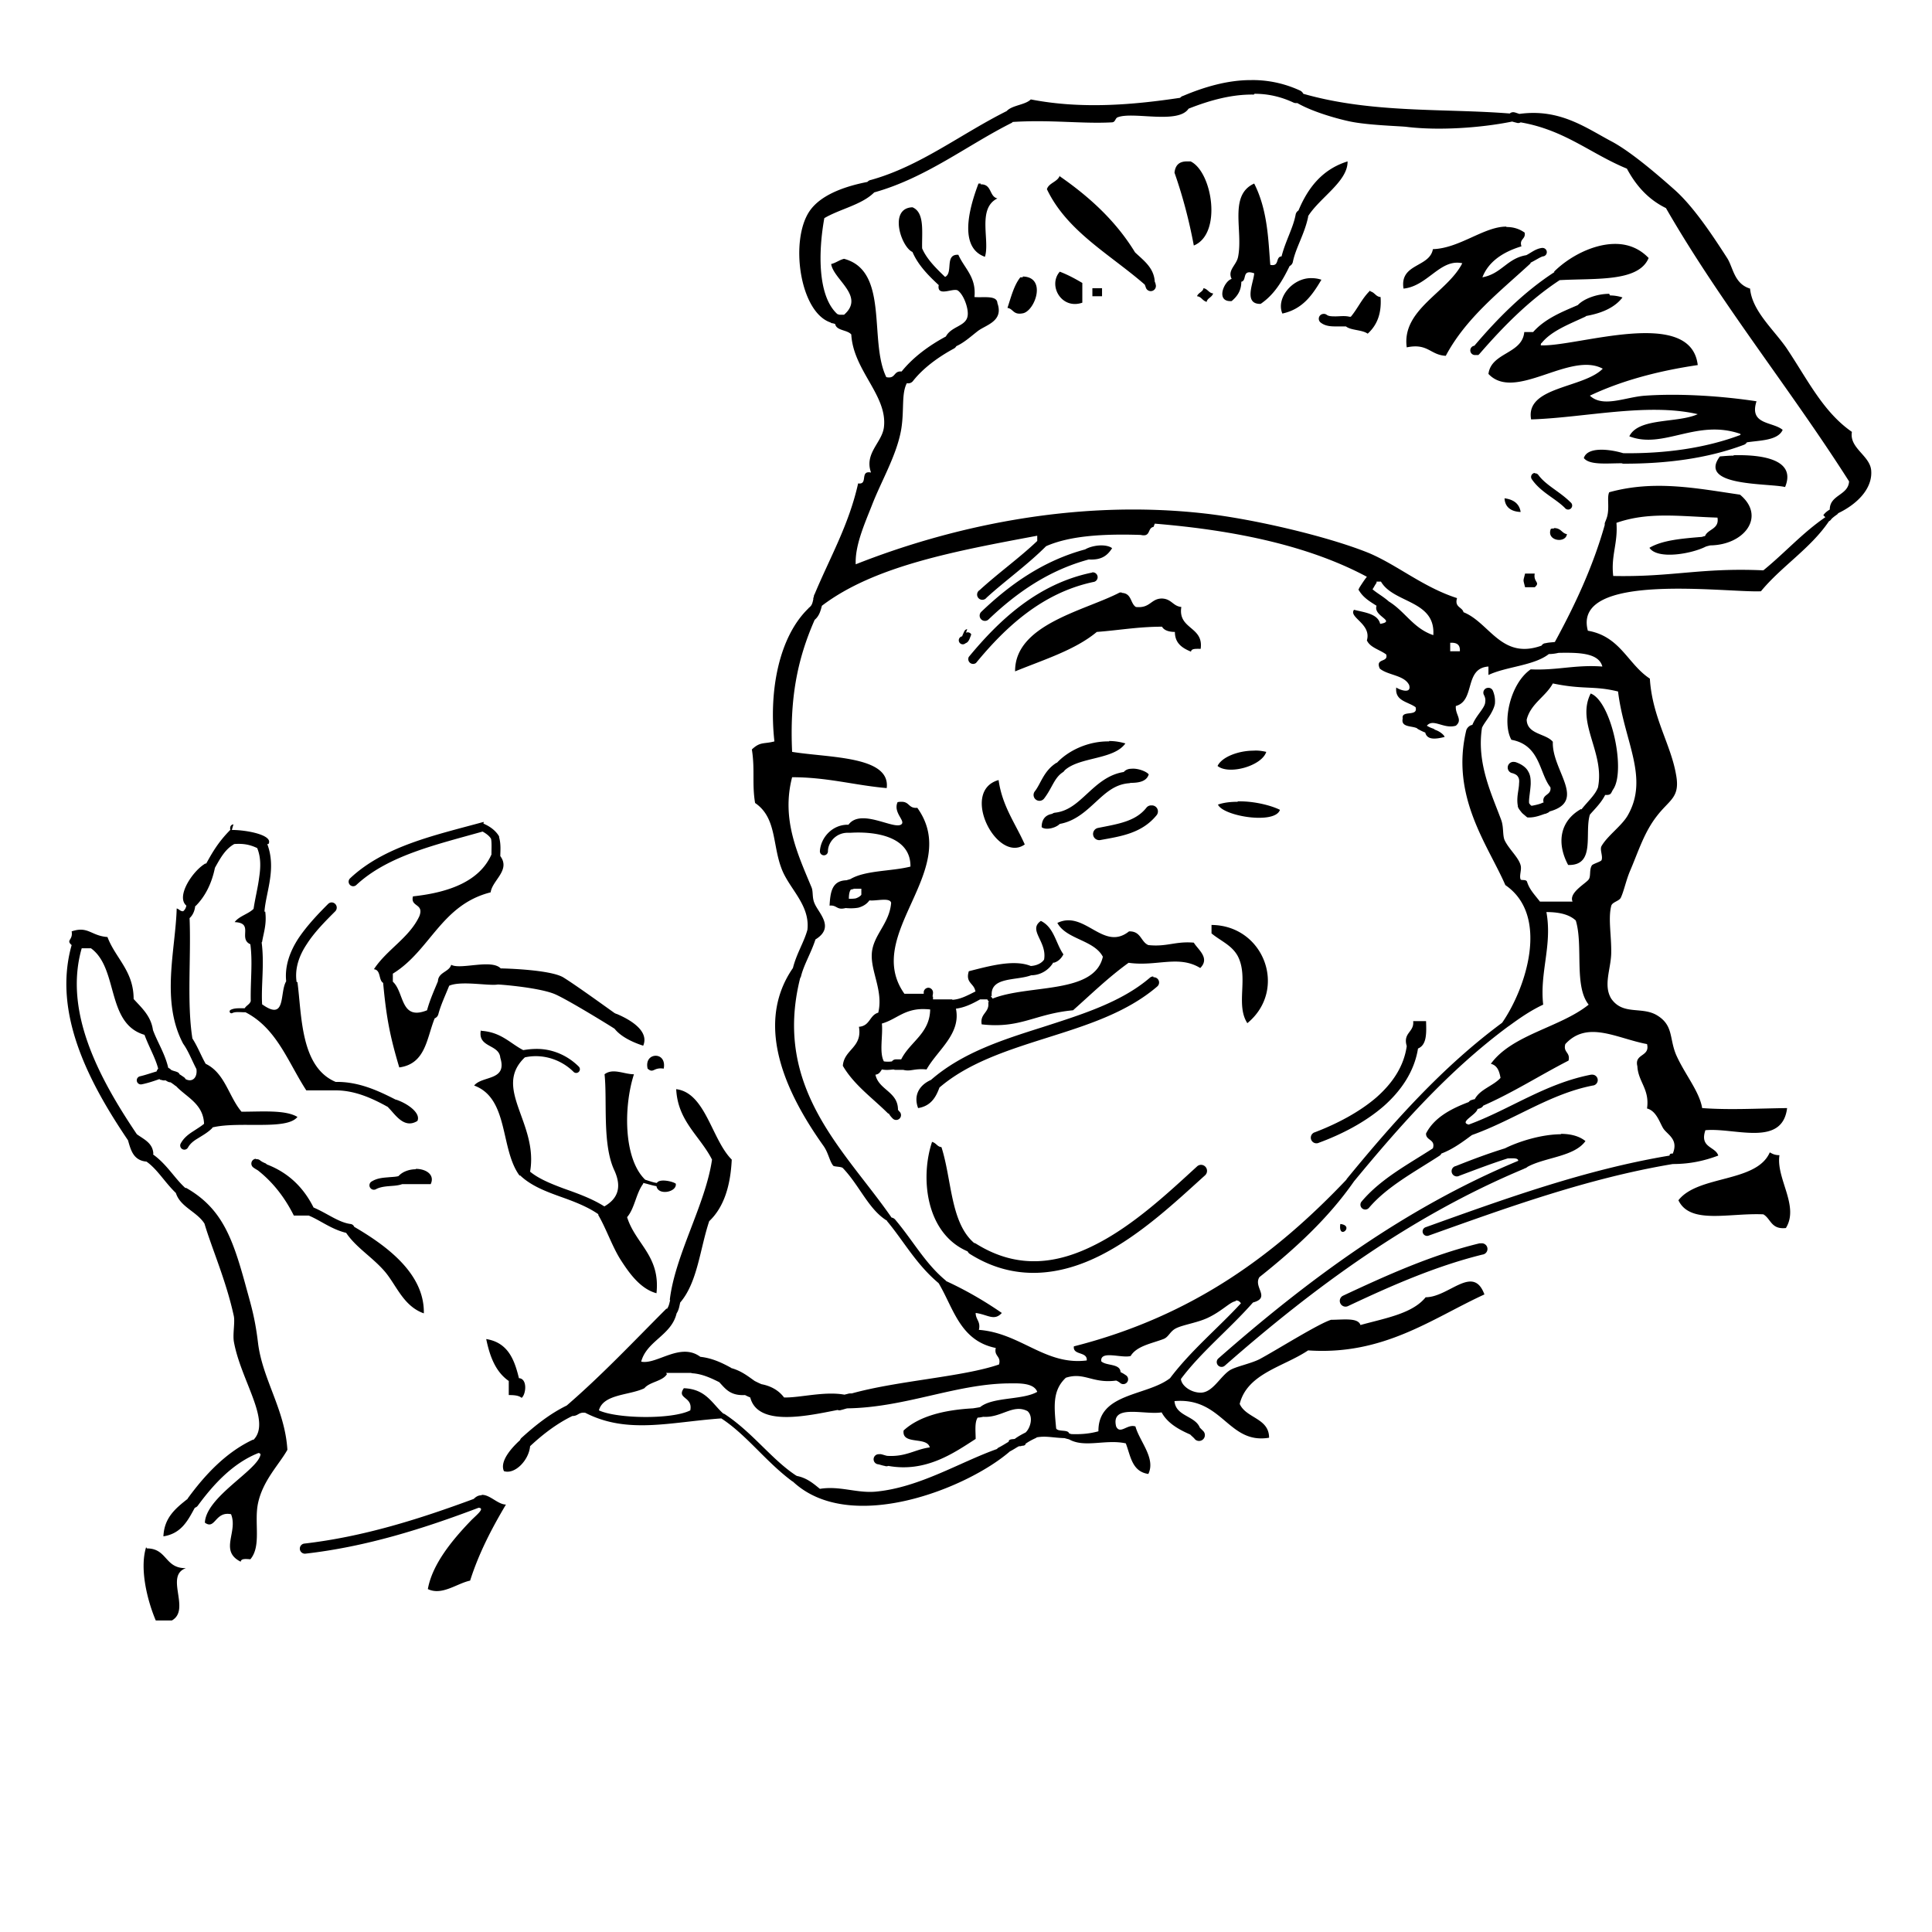 <?xml version="1.0" encoding="UTF-8" standalone="no"?>
<!-- Created with Inkscape (http://www.inkscape.org/) -->
<svg xmlns:dc="http://purl.org/dc/elements/1.1/" xmlns:cc="http://creativecommons.org/ns#" xmlns:rdf="http://www.w3.org/1999/02/22-rdf-syntax-ns#" xmlns:svg="http://www.w3.org/2000/svg" xmlns="http://www.w3.org/2000/svg" version="1.1" width="100%" height="100%" viewBox="0 0 48 48" id="svg2">
<defs id="defs212" />
<path d="m 31.07,1.99 c -0.57,0.00 -1.15,0.17 -1.67,0.39 a 0.16,0.16 0 0 0 -0.08,0.05 c -1.13,0.17 -2.43,0.29 -3.71,0.04 -0.14,0.14 -0.46,0.14 -0.60,0.29 -1.14,0.57 -2.15,1.37 -3.37,1.71 a 0.15,0.15 0 0 0 -0.09,0.05 c -0.51,0.10 -1.15,0.30 -1.44,0.73 -0.49,0.73 -0.24,2.50 0.52,2.76 a 0.12,0.12 0 0 0 0.04,0.02 c 0.02,0.00 0.05,0.01 0.08,0.02 0.03,0.17 0.30,0.14 0.40,0.26 0.05,0.90 0.91,1.52 0.81,2.31 -0.05,0.38 -0.49,0.64 -0.32,1.12 -0.29,-0.06 -0.06,0.31 -0.32,0.27 -0.23,1.03 -0.70,1.84 -1.08,2.75 a 0.12,0.12 0 0 0 -0.02,0.05 c -0.00,0.00 -0.00,0.00 -0.00,0.01 -0.00,0.01 -0.01,0.03 -0.02,0.05 l 0.01,-0.00 c -0.02,0.09 -0.03,0.16 -0.09,0.21 -0.00,0.00 -0.00,0.00 -0.00,0.00 -0.00,0.00 -0.00,0.00 -0.01,0.01 a 0.12,0.12 0 0 0 -0.03,0.03 c -0.73,0.71 -0.98,2.05 -0.84,3.30 -0.26,0.07 -0.35,0.00 -0.56,0.20 0.08,0.50 -0.00,0.85 0.08,1.33 0.53,0.36 0.43,1.02 0.65,1.61 0.18,0.51 0.72,0.91 0.65,1.54 -0.08,0.30 -0.27,0.59 -0.36,0.95 -1.05,1.52 -0.00,3.35 0.76,4.42 0.12,0.17 0.15,0.38 0.24,0.49 0.02,0.03 0.20,0.02 0.24,0.06 0.42,0.44 0.64,1.03 1.10,1.31 a 0.15,0.15 0 0 0 0.00,0.01 c 0.41,0.49 0.72,1.07 1.28,1.54 0.37,0.62 0.53,1.43 1.42,1.61 -0.05,0.21 0.14,0.20 0.08,0.41 -0.90,0.31 -2.51,0.40 -3.66,0.72 a 0.12,0.12 0 0 0 -0.04,-0.00 0.12,0.12 0 0 0 -0.02,0.00 c -0.04,0.01 -0.08,0.02 -0.12,0.03 -0.50,-0.09 -1.11,0.08 -1.50,0.07 -0.12,-0.16 -0.30,-0.28 -0.56,-0.33 -0.05,-0.02 -0.11,-0.05 -0.17,-0.08 l 0.00,-0.00 c -0.17,-0.12 -0.33,-0.25 -0.58,-0.32 a 0.14,0.14 0 0 0 -0.03,-0.02 c -0.22,-0.12 -0.46,-0.23 -0.74,-0.26 -0.50,-0.37 -1.08,0.20 -1.47,0.12 0.14,-0.52 0.75,-0.65 0.88,-1.20 0.06,-0.09 0.07,-0.19 0.09,-0.27 0.43,-0.50 0.49,-1.33 0.72,-2.02 0.37,-0.35 0.53,-0.89 0.56,-1.53 -0.50,-0.50 -0.65,-1.66 -1.38,-1.75 0.04,0.80 0.59,1.16 0.89,1.75 -0.16,1.11 -0.92,2.37 -1.05,3.49 l 0.01,-0.00 c -0.02,0.08 -0.03,0.15 -0.08,0.22 l -0.01,-0.01 c -0.81,0.81 -1.60,1.65 -2.48,2.41 -0.43,0.21 -0.80,0.51 -1.13,0.81 a 0.14,0.14 0 0 0 -0.03,0.05 c -0.22,0.20 -0.51,0.53 -0.40,0.77 0.27,0.09 0.62,-0.27 0.65,-0.62 0.31,-0.29 0.66,-0.56 1.05,-0.75 0.15,0.00 0.15,-0.10 0.32,-0.08 1.05,0.54 2.11,0.23 3.38,0.14 0.63,0.41 1.10,1.07 1.76,1.56 a 0.14,0.14 0 0 0 0.02,0.01 c 1.42,1.33 4.33,0.17 5.39,-0.75 l -0.00,-0.00 c 0.10,-0.05 0.18,-0.11 0.23,-0.13 a 0.13,0.13 0 0 0 0.07,-0.01 c 0.04,-0.00 0.09,-0.01 0.09,-0.05 l -0.00,-0.00 c 0.07,-0.05 0.16,-0.10 0.25,-0.14 a 0.13,0.13 0 0 0 0.03,-0.02 c 0.24,-0.04 0.38,0.01 0.69,0.02 0.03,0.01 0.07,0.02 0.11,0.03 0.39,0.22 0.91,-0.01 1.41,0.10 0.12,0.31 0.15,0.70 0.56,0.76 0.19,-0.39 -0.22,-0.81 -0.32,-1.18 -0.20,-0.07 -0.38,0.21 -0.48,0 -0.14,-0.57 0.70,-0.28 1.13,-0.35 0.14,0.26 0.41,0.42 0.71,0.55 a 0.14,0.14 0 0 0 0.01,0.01 c 0.04,0.04 0.08,0.07 0.11,0.11 a 0.14,0.14 0 1 0 0.20,-0.21 c -0.02,-0.02 -0.05,-0.05 -0.08,-0.08 -0.12,-0.30 -0.60,-0.28 -0.63,-0.66 1.20,-0.10 1.33,1.08 2.35,0.91 0.00,-0.49 -0.57,-0.48 -0.73,-0.84 0.19,-0.76 1.09,-0.92 1.70,-1.33 1.88,0.13 3.09,-0.80 4.38,-1.39 -0.28,-0.76 -0.88,0.07 -1.46,0.07 -0.33,0.41 -1.01,0.52 -1.62,0.69 -0.06,-0.19 -0.43,-0.13 -0.73,-0.13 -0.32,0.10 -1.35,0.75 -1.78,0.98 -0.22,0.11 -0.58,0.18 -0.73,0.27 -0.25,0.16 -0.43,0.56 -0.73,0.56 -0.25,-0.00 -0.48,-0.18 -0.49,-0.34 0.50,-0.67 1.21,-1.24 1.79,-1.90 l 0.00,0.00 c 0.45,-0.12 -0.00,-0.38 0.16,-0.63 0.88,-0.70 1.71,-1.46 2.35,-2.38 l -0.00,-0.00 c 1.14,-1.38 2.34,-2.74 3.82,-3.84 0.00,-0.00 0.00,-0.00 0.00,-0.00 0.00,-0.00 0.01,-0.00 0.01,-0.01 a 0.12,0.12 0 0 0 0.02,-0.01 c 0.26,-0.19 0.53,-0.38 0.85,-0.53 -0.09,-0.81 0.23,-1.47 0.08,-2.30 0.32,0.00 0.57,0.06 0.73,0.21 0.19,0.62 -0.05,1.63 0.32,2.09 -0.71,0.57 -1.90,0.74 -2.43,1.47 0.16,0.04 0.21,0.18 0.24,0.35 -0.18,0.20 -0.51,0.28 -0.64,0.53 -0.02,0.00 -0.05,0.01 -0.08,0.02 a 0.12,0.12 0 0 0 -0.07,0.05 c -0.45,0.17 -0.86,0.39 -1.06,0.78 -0.01,0.18 0.24,0.14 0.17,0.37 -0.60,0.39 -1.29,0.75 -1.77,1.32 a 0.12,0.12 0 1 0 0.18,0.16 c 0.45,-0.53 1.13,-0.89 1.76,-1.30 a 0.12,0.12 0 0 0 0.04,-0.05 c 0.29,-0.11 0.53,-0.29 0.76,-0.46 1.06,-0.38 1.93,-1.02 3.00,-1.23 a 0.13,0.13 0 0 0 -0.02,-0.27 0.13,0.13 0 0 0 -0.02,0.00 c -1.14,0.22 -2.03,0.87 -3.04,1.24 -0.25,-0.06 0.19,-0.24 0.22,-0.39 0.02,-0.00 0.05,-0.01 0.07,-0.02 a 0.12,0.12 0 0 0 0.07,-0.06 c 0.75,-0.33 1.40,-0.75 2.12,-1.12 0.05,-0.21 -0.14,-0.20 -0.08,-0.41 0.55,-0.60 1.28,-0.14 2.03,0 0.08,0.32 -0.32,0.23 -0.24,0.55 0.02,0.39 0.31,0.57 0.24,1.05 0.23,0.06 0.31,0.34 0.40,0.49 0.10,0.16 0.39,0.27 0.24,0.63 -0.04,0.00 -0.08,0.00 -0.08,0.05 -2.10,0.35 -4.11,1.08 -6.06,1.78 a 0.11,0.11 0 1 0 0.07,0.21 c 1.96,-0.70 3.97,-1.43 6.07,-1.78 l -0.00,0.00 c 0.45,-0.00 0.81,-0.09 1.13,-0.21 -0.07,-0.23 -0.47,-0.19 -0.32,-0.63 0.72,-0.07 1.91,0.43 2.03,-0.55 -0.79,0.01 -1.42,0.05 -2.11,0 -0.07,-0.42 -0.44,-0.85 -0.65,-1.33 -0.17,-0.41 -0.06,-0.73 -0.48,-0.98 -0.38,-0.22 -0.84,0.01 -1.13,-0.41 -0.20,-0.33 -0.01,-0.73 0,-1.12 0.01,-0.43 -0.08,-0.86 0,-1.18 0.02,-0.10 0.20,-0.12 0.24,-0.21 0.08,-0.17 0.13,-0.44 0.24,-0.69 0.20,-0.47 0.34,-0.93 0.65,-1.33 0.32,-0.42 0.59,-0.46 0.48,-1.04 -0.13,-0.75 -0.59,-1.42 -0.65,-2.38 -0.55,-0.36 -0.73,-1.05 -1.54,-1.19 -0.40,-1.48 3.45,-0.94 4.30,-0.98 0.51,-0.62 1.23,-1.06 1.69,-1.74 a 0.12,0.12 0 0 0 0.05,-0.04 c 0.02,-0.03 0.07,-0.07 0.14,-0.12 a 0.12,0.12 0 0 0 0.04,-0.04 c 0.46,-0.22 0.85,-0.60 0.82,-1.05 -0.02,-0.38 -0.55,-0.56 -0.48,-0.97 C 45.29,10.23 44.91,9.43 44.38,8.64 44.05,8.17 43.53,7.72 43.48,7.17 43.08,7.05 43.06,6.64 42.91,6.41 42.55,5.85 42.08,5.14 41.61,4.72 41.16,4.32 40.54,3.79 40.07,3.53 39.42,3.19 38.77,2.69 37.75,2.83 37.71,2.82 37.67,2.80 37.62,2.79 a 0.12,0.12 0 0 0 -0.05,-0.00 0.12,0.12 0 0 0 -0.06,0.03 C 35.89,2.69 34.09,2.82 32.38,2.33 a 0.17,0.17 0 0 0 -0.08,-0.08 C 31.93,2.08 31.56,2.00 31.19,1.99 c -0.03,-8.30e-4 -0.07,-6.21e-4 -0.11,0 z m 0.10,0.34 c 0.33,0.00 0.65,0.07 0.97,0.22 a 0.17,0.17 0 0 0 0.09,0.01 c 0.40,0.23 1.03,0.40 1.32,0.46 0.44,0.09 1.17,0.11 1.38,0.13 0.80,0.10 1.85,0.03 2.64,-0.13 0.03,0.01 0.07,0.02 0.11,0.03 a 0.12,0.12 0 0 0 0.10,-0.01 c 1.10,0.19 1.74,0.78 2.64,1.15 0.22,0.41 0.52,0.76 0.97,0.98 1.37,2.38 3.08,4.48 4.55,6.79 -0.02,0.35 -0.48,0.33 -0.48,0.70 l 0.00,0.00 c -0.05,0.03 -0.11,0.07 -0.16,0.14 L 45.35,12.85 c -0.57,0.39 -1.01,0.89 -1.54,1.32 -1.56,-0.07 -2.25,0.17 -3.73,0.14 -0.06,-0.51 0.12,-0.81 0.08,-1.32 7.32e-4,-0.00 0.00,-0.00 0.00,-0.00 0.80,-0.28 1.58,-0.16 2.51,-0.13 0.05,0.29 -0.24,0.28 -0.31,0.46 -0.02,0.00 -0.05,0.01 -0.08,0.02 a 0.12,0.12 0 0 0 -0.01,0.00 c -0.48,0.04 -0.97,0.08 -1.29,0.27 0.20,0.30 1.05,0.15 1.40,-0.03 0.03,-0.01 0.07,-0.02 0.11,-0.03 0.85,-0.01 1.39,-0.72 0.74,-1.26 -1.09,-0.16 -2.13,-0.37 -3.25,-0.06 -0.06,0.13 0.01,0.37 -0.05,0.60 a 0.12,0.12 0 0 0 -0.00,0.00 c -0.01,0.04 -0.03,0.09 -0.05,0.14 a 0.12,0.12 0 0 0 -0.01,0.07 c -0.30,1.06 -0.75,2.01 -1.24,2.91 -0.07,0.01 -0.15,0.01 -0.23,0.03 a 0.12,0.12 0 0 0 -0.10,0.06 c -1.00,0.36 -1.29,-0.57 -1.94,-0.83 -0.03,-0.13 -0.23,-0.12 -0.16,-0.35 -0.84,-0.27 -1.48,-0.82 -2.19,-1.12 -1.01,-0.41 -2.84,-0.84 -4.06,-0.98 -3.32,-0.38 -6.44,0.37 -8.69,1.26 -0.02,-0.46 0.21,-0.98 0.40,-1.46 0.23,-0.60 0.62,-1.25 0.73,-1.89 0.08,-0.48 -0.00,-0.88 0.14,-1.15 a 0.15,0.15 0 0 0 0.15,-0.05 c 0.25,-0.32 0.63,-0.60 1.02,-0.81 a 0.15,0.15 0 0 0 0.06,-0.06 C 23.96,8.51 24.13,8.35 24.30,8.22 24.50,8.07 24.94,7.98 24.78,7.53 24.77,7.33 24.44,7.40 24.21,7.38 24.26,6.88 23.96,6.67 23.81,6.33 23.46,6.31 23.69,6.78 23.48,6.88 23.25,6.66 23.02,6.43 22.91,6.17 c -0.01,-0.40 0.07,-0.89 -0.24,-1.02 -0.60,0.02 -0.28,0.99 -0.00,1.11 0.14,0.33 0.41,0.60 0.66,0.83 l -0.01,0.00 c -0.04,0.30 0.37,0.05 0.48,0.13 0.15,0.11 0.27,0.46 0.24,0.63 -0.04,0.26 -0.40,0.25 -0.54,0.51 -0.41,0.22 -0.81,0.51 -1.10,0.87 -0.21,-0.02 -0.14,0.19 -0.38,0.14 -0.44,-0.90 0.08,-2.64 -1.05,-2.94 -0.12,0.03 -0.20,0.10 -0.32,0.13 0.06,0.39 0.85,0.80 0.32,1.26 l -0.10,0 c -0.02,-0.00 -0.05,-0.01 -0.07,-0.02 C 20.31,7.35 20.33,6.25 20.48,5.42 20.87,5.19 21.41,5.09 21.72,4.78 23.01,4.42 24.04,3.60 25.14,3.05 a 0.15,0.15 0 0 0 0.02,-0.02 c 0.95,-0.06 1.72,0.05 2.46,0.01 0.10,-0.00 0.08,-0.11 0.16,-0.13 0.39,-0.14 1.49,0.18 1.75,-0.21 0.53,-0.21 1.08,-0.36 1.62,-0.35 z m -1.68,1.68 c -0.20,0.00 -0.29,0.10 -0.31,0.28 0.20,0.57 0.36,1.17 0.48,1.81 0.71,-0.29 0.46,-1.83 -0.08,-2.09 -0.03,-0.00 -0.06,-0.00 -0.09,-0.00 z m 3.99,0.00 c -0.64,0.20 -0.99,0.67 -1.22,1.22 a 0.15,0.15 0 0 0 -0.07,0.10 c -0.06,0.33 -0.25,0.65 -0.35,1.04 -0.16,0.01 -0.04,0.26 -0.28,0.21 -0.05,-0.60 -0.06,-1.35 -0.40,-2.02 -0.64,0.29 -0.27,1.17 -0.40,1.82 -0.04,0.21 -0.27,0.33 -0.16,0.55 -5.69e-4,0.00 5.69e-4,0.00 0,0.00 -0.19,0.05 -0.41,0.58 0.00,0.55 0.13,-0.11 0.24,-0.25 0.24,-0.48 7.32e-4,-0.00 0.00,-0.00 0.00,-0.00 0.15,-0.03 0.00,-0.32 0.32,-0.21 -0.01,0.22 -0.28,0.77 0.16,0.76 0.34,-0.23 0.54,-0.57 0.72,-0.94 a 0.15,0.15 0 0 0 0.08,-0.10 c 0.07,-0.35 0.29,-0.69 0.38,-1.12 a 0.15,0.15 0 0 0 0.00,-0.02 C 32.79,4.91 33.48,4.51 33.48,4.02 z m -7.15,0.35 c -0.05,0.16 -0.27,0.18 -0.32,0.34 0.50,1.05 1.57,1.62 2.43,2.37 0.01,0.02 0.02,0.05 0.03,0.08 a 0.12,0.12 0 1 0 0.24,-0.09 c -0.00,-0.02 -0.01,-0.04 -0.02,-0.06 C 28.67,6.65 28.41,6.47 28.20,6.27 27.73,5.50 27.08,4.90 26.33,4.38 z m -1.96,0.20 c -0.01,3.98e-4 -0.04,0.00 -0.06,0.00 -0.13,0.35 -0.58,1.56 0.16,1.82 C 24.60,5.98 24.27,5.18 24.78,4.93 24.57,4.88 24.65,4.57 24.36,4.58 z M 37.42,5.63 c -0.55,0.00 -1.16,0.54 -1.82,0.56 -0.08,0.46 -0.83,0.35 -0.73,0.98 0.60,-0.06 0.91,-0.75 1.46,-0.63 -0.37,0.73 -1.51,1.15 -1.38,2.09 0.53,-0.11 0.58,0.19 0.97,0.21 0.50,-0.94 1.34,-1.59 2.11,-2.30 l -0.01,-0.01 c 0.14,-0.07 0.24,-0.14 0.31,-0.16 a 0.10,0.10 0 0 0 -0.01,-0.21 0.10,0.10 0 0 0 -0.01,0.00 c -0.16,0.02 -0.27,0.12 -0.39,0.18 -0.48,0.08 -0.61,0.46 -1.09,0.55 0.15,-0.39 0.51,-0.63 0.97,-0.77 -0.06,-0.19 0.11,-0.17 0.08,-0.34 -0.14,-0.10 -0.29,-0.14 -0.45,-0.14 z m 2.71,0.43 c -0.56,-0.00 -1.16,0.33 -1.52,0.69 l 0.01,0.01 c -0.77,0.50 -1.42,1.16 -1.99,1.83 a 0.11,0.11 0 0 0 0.03,0.23 c 0.01,-0.00 0.02,-0.00 0.03,-0.00 l 0.04,-0.00 0.03,-0.03 C 37.35,8.11 37.99,7.46 38.75,6.96 39.65,6.91 40.71,7.01 40.96,6.41 40.72,6.16 40.43,6.06 40.13,6.06 z M 26.33,6.75 c -0.30,0.34 0.04,0.95 0.56,0.77 l 0,-0.49 C 26.72,6.93 26.54,6.83 26.33,6.75 z M 25.41,6.89 c -0.01,-3.25e-4 -0.04,0.00 -0.06,0.00 -0.16,0.20 -0.23,0.49 -0.32,0.76 0.15,0.02 0.14,0.19 0.40,0.13 0.30,-0.09 0.57,-0.90 -0.02,-0.91 z m 7.15,0.02 c -0.47,0.01 -0.86,0.51 -0.70,0.88 0.51,-0.11 0.75,-0.47 0.97,-0.84 -0.09,-0.03 -0.17,-0.04 -0.26,-0.04 z m -5.42,0.25 0,0.20 0.24,0 0,-0.20 -0.24,0 z m 2.76,0 c -0.01,0.09 -0.13,0.11 -0.16,0.20 0.11,0.01 0.13,0.11 0.24,0.14 0.01,-0.09 0.13,-0.11 0.16,-0.21 -0.11,-0.01 -0.13,-0.11 -0.24,-0.13 z m 4.14,0.06 C 33.84,7.41 33.73,7.67 33.56,7.87 l -0.03,0 c -0.12,-0.03 -0.24,-0.01 -0.34,-0.01 -0.10,0.00 -0.18,-0.00 -0.23,-0.04 a 0.12,0.12 0 0 0 -0.09,-0.02 0.12,0.12 0 0 0 -0.05,0.22 c 0.12,0.09 0.27,0.09 0.39,0.09 0.08,-0.00 0.17,-0.00 0.23,0.00 0.12,0.10 0.40,0.08 0.54,0.18 C 34.20,8.09 34.33,7.81 34.30,7.38 34.18,7.37 34.16,7.27 34.05,7.24 z m 5.94,0.08 c -0.30,-0.00 -0.63,0.12 -0.78,0.28 -0.37,0.16 -0.81,0.33 -1.11,0.67 a 0.15,0.15 0 0 0 -0.00,0.00 l -0.22,0 c -0.05,0.55 -0.82,0.50 -0.89,1.04 0.66,0.70 2.02,-0.57 2.84,-0.13 -0.48,0.49 -1.93,0.44 -1.78,1.26 1.31,-0.04 2.89,-0.42 4.14,-0.13 -0.51,0.23 -1.47,0.08 -1.70,0.55 0.85,0.33 1.67,-0.44 2.76,-0.06 l 0,0.03 a 0.14,0.14 0 0 0 -0.01,0.00 c -0.88,0.33 -1.88,0.46 -2.87,0.45 a 0.14,0.14 0 0 0 -0.03,0.00 c -0.33,-0.10 -0.89,-0.17 -0.98,0.12 0.14,0.18 0.57,0.13 0.94,0.13 a 0.14,0.14 0 0 0 0.07,0.01 c 1.01,0.00 2.04,-0.12 2.97,-0.47 a 0.14,0.14 0 0 0 0.07,-0.06 C 43.71,10.94 44.17,10.95 44.29,10.68 44.04,10.47 43.45,10.56 43.64,9.97 42.79,9.84 41.74,9.77 40.88,9.83 c -0.49,0.03 -1.05,0.31 -1.38,0 0.76,-0.36 1.66,-0.61 2.68,-0.76 -0.17,-1.46 -3.00,-0.45 -3.90,-0.49 9.92e-4,-0.02 0.00,-0.03 0.01,-0.05 a 0.15,0.15 0 0 0 0.03,-0.03 C 38.56,8.22 38.97,8.06 39.36,7.88 a 0.15,0.15 0 0 0 0.05,-0.03 c 0.39,-0.07 0.71,-0.21 0.90,-0.46 -0.09,-0.03 -0.20,-0.05 -0.31,-0.05 z m 3.09,4.02 c -0.11,0.00 -0.22,0.01 -0.34,0.02 -0.56,0.75 1.20,0.66 1.62,0.76 0.27,-0.65 -0.48,-0.81 -1.28,-0.79 z m -4.94,0.43 a 0.10,0.10 0 0 0 -0.07,0.16 c 0.22,0.32 0.58,0.47 0.82,0.71 a 0.10,0.10 0 1 0 0.14,-0.14 c -0.27,-0.27 -0.61,-0.42 -0.80,-0.68 a 0.10,0.10 0 0 0 -0.09,-0.04 z m -0.75,0.63 c 0.01,0.21 0.15,0.33 0.40,0.34 -0.03,-0.20 -0.17,-0.31 -0.40,-0.34 z m -8.69,0.63 c 2.07,0.17 3.87,0.57 5.27,1.32 -0.08,0.10 -0.14,0.20 -0.18,0.26 l -0.03,0.06 0.04,0.06 c 0.11,0.16 0.27,0.25 0.41,0.34 -0.09,0.26 0.50,0.38 0.09,0.45 -0.06,-0.25 -0.37,-0.28 -0.65,-0.35 -0.14,0.19 0.44,0.35 0.32,0.76 0.08,0.18 0.32,0.23 0.48,0.35 0.06,0.21 -0.28,0.08 -0.16,0.35 0.20,0.17 0.61,0.16 0.73,0.41 0.07,0.24 -0.26,0.11 -0.32,0.06 -0.04,0.34 0.29,0.35 0.48,0.49 0.07,0.25 -0.36,0.06 -0.32,0.28 -0.05,0.22 0.21,0.18 0.35,0.24 a 0.14,0.14 0 0 0 0.04,0.03 c 0.04,0.02 0.09,0.05 0.17,0.08 0.05,0.21 0.31,0.15 0.48,0.11 C 35.89,18.28 35.80,18.18 35.65,18.13 a 0.14,0.14 0 0 0 -0.05,-0.03 c -0.06,-0.02 -0.10,-0.04 -0.15,-0.07 0.16,-0.19 0.42,0.09 0.72,0.00 0.18,-0.15 -0.02,-0.27 0,-0.49 0.49,-0.13 0.20,-0.94 0.81,-0.98 l 0,0.21 c 0.44,-0.21 1.13,-0.23 1.50,-0.52 0.07,-0.00 0.16,-0.01 0.24,-0.03 0.51,-0.01 1.00,-0.00 1.09,0.34 -0.68,-0.05 -1.12,0.10 -1.78,0.07 -0.51,0.35 -0.72,1.32 -0.48,1.75 0.72,0.13 0.69,0.83 0.97,1.18 0.03,0.21 -0.22,0.16 -0.17,0.38 a 0.14,0.14 0 0 0 -0.00,0.00 c -0.02,0.00 -0.04,0.01 -0.06,0.02 -8.53e-4,3.25e-4 -0.00,-3.26e-4 -0.00,0 -0.00,7.32e-4 -0.00,0.00 -0.00,0.00 -0.08,0.03 -0.18,0.05 -0.24,0.06 -0.01,-0.01 -0.03,-0.02 -0.04,-0.04 -0.02,-0.02 -0.02,-0.03 -0.02,-0.03 -0.01,-0.10 0.03,-0.28 0.04,-0.47 0.00,-0.10 -0.00,-0.21 -0.06,-0.31 -0.05,-0.10 -0.16,-0.18 -0.30,-0.23 a 0.14,0.14 0 0 0 -0.05,-0.01 0.14,0.14 0 0 0 -0.04,0.28 c 0.09,0.03 0.12,0.06 0.14,0.10 0.02,0.03 0.03,0.08 0.02,0.16 -0.00,0.14 -0.07,0.34 -0.03,0.55 l 0,0.01 0.00,0.01 c 0.02,0.06 0.06,0.10 0.09,0.14 0.03,0.04 0.08,0.07 0.12,0.11 l 0.03,0.02 0.04,0.00 c 0.16,0.00 0.30,-0.06 0.39,-0.09 l 0.00,-0.00 0.00,0 c 0.02,-0.00 0.04,-0.01 0.06,-0.02 a 0.14,0.14 0 0 0 0.06,-0.04 c 0.94,-0.26 0.05,-1.02 0.08,-1.73 -0.17,-0.21 -0.64,-0.18 -0.65,-0.55 0.10,-0.40 0.47,-0.57 0.65,-0.90 0.77,0.16 1.01,0.05 1.62,0.20 0.15,1.24 0.78,2.14 0.24,3.08 -0.15,0.26 -0.50,0.50 -0.65,0.76 -0.05,0.09 0.04,0.25 0,0.35 -0.02,0.04 -0.21,0.09 -0.24,0.13 -0.07,0.11 -0.02,0.27 -0.08,0.35 -0.07,0.10 -0.50,0.33 -0.40,0.55 l -0.81,0 c -0.14,-0.18 -0.26,-0.30 -0.32,-0.49 -0.02,-0.07 -0.14,-0.03 -0.16,-0.06 -0.04,-0.09 0.03,-0.24 0,-0.35 -0.05,-0.20 -0.30,-0.41 -0.40,-0.63 -0.05,-0.12 -0.02,-0.32 -0.08,-0.49 -0.23,-0.63 -0.62,-1.41 -0.48,-2.30 0.04,-0.09 0.13,-0.20 0.21,-0.33 0.04,-0.07 0.09,-0.16 0.11,-0.26 0.01,-0.10 0.00,-0.21 -0.05,-0.33 a 0.12,0.12 0 0 0 -0.13,-0.07 0.12,0.12 0 0 0 -0.09,0.18 c 0.03,0.06 0.04,0.11 0.03,0.17 -0.00,0.05 -0.03,0.11 -0.07,0.17 -0.07,0.11 -0.18,0.23 -0.25,0.40 -0.07,0.01 -0.13,0.07 -0.15,0.13 -0.40,1.65 0.54,2.86 0.97,3.85 1.11,0.76 0.51,2.57 -0.08,3.42 l 0.00,0.00 c -1.50,1.11 -2.72,2.49 -3.86,3.88 a 0.12,0.12 0 0 0 -0.01,0.02 c -1.73,1.82 -3.78,3.38 -6.77,4.14 -0.03,0.23 0.34,0.12 0.32,0.35 -1.03,0.13 -1.64,-0.68 -2.68,-0.76 0.05,-0.21 -0.08,-0.25 -0.08,-0.42 0.30,0.04 0.46,0.21 0.65,0 C 24.47,32.33 24.01,32.06 23.51,31.83 a 0.15,0.15 0 0 0 -0.03,-0.03 c -0.50,-0.42 -0.80,-0.98 -1.24,-1.50 a 0.15,0.15 0 0 0 -0.09,-0.05 C 21.01,28.60 19.19,27.05 19.88,24.30 a 0.14,0.14 0 0 0 0.02,-0.04 c 0.07,-0.29 0.25,-0.58 0.36,-0.92 0.49,-0.30 0.08,-0.65 -0.02,-0.89 -0.07,-0.15 -0.03,-0.30 -0.08,-0.41 -0.35,-0.84 -0.75,-1.69 -0.48,-2.73 0.88,0.00 1.55,0.20 2.35,0.27 0.10,-0.80 -1.43,-0.75 -2.35,-0.90 -0.06,-1.31 0.12,-2.28 0.56,-3.28 l -0.00,-0.00 c 0.12,-0.10 0.15,-0.24 0.18,-0.35 1.30,-0.99 3.32,-1.36 5.35,-1.74 l 0,0.13 c -0.44,0.42 -0.96,0.79 -1.43,1.22 a 0.13,0.13 0 1 0 0.17,0.19 c 0.46,-0.42 1.01,-0.81 1.48,-1.28 l 0.00,0.00 c 0.59,-0.26 1.42,-0.31 2.35,-0.28 0.26,0.06 0.16,-0.17 0.32,-0.20 z m 9.92,0.12 c -0.02,10e-4 -0.05,0.00 -0.08,0.01 -0.12,0.30 0.37,0.37 0.40,0.13 -0.13,-0.02 -0.14,-0.15 -0.32,-0.15 z m -11.25,0.42 c -0.14,6.51e-4 -0.30,0.04 -0.40,0.10 -1.04,0.28 -1.87,0.87 -2.58,1.55 a 0.13,0.13 0 1 0 0.18,0.19 c 0.69,-0.66 1.49,-1.22 2.49,-1.49 0.33,0.02 0.47,-0.11 0.58,-0.28 -0.06,-0.05 -0.17,-0.07 -0.27,-0.07 z m -0.24,0.68 a 0.12,0.12 0 0 0 -0.01,0.00 0.12,0.12 0 0 0 -0.00,0.00 c -1.33,0.28 -2.28,1.17 -3.04,2.09 a 0.12,0.12 0 0 0 0.18,0.15 c 0.74,-0.90 1.65,-1.74 2.91,-2.01 a 0.12,0.12 0 0 0 -0.02,-0.24 z m 10.77,0.02 c -0.05,0.21 -0.05,0.13 0,0.34 l 0.24,0 c 0.15,-0.13 -0.04,-0.12 0,-0.34 l -0.24,0 z m -3.69,0.20 0.11,0 c 0.31,0.54 1.36,0.46 1.30,1.33 -0.50,-0.17 -0.70,-0.59 -1.11,-0.84 a 0.12,0.12 0 0 0 -0.00,-0.00 c -0.00,-0.00 -0.00,-0.00 -0.00,-0.00 a 0.12,0.12 0 0 0 -0.01,-0.01 c -0.14,-0.12 -0.29,-0.20 -0.39,-0.29 0.03,-0.04 0.05,-0.09 0.10,-0.16 z m -6.33,0.27 c -0.01,-2.45e-4 -0.03,4.06e-4 -0.05,0.00 -0.86,0.45 -2.61,0.79 -2.60,1.96 0.71,-0.29 1.49,-0.53 2.03,-0.98 0.54,-0.04 1.03,-0.13 1.62,-0.13 0.05,0.09 0.17,0.13 0.32,0.13 -0.00,0.28 0.18,0.40 0.40,0.49 0.01,-0.08 0.12,-0.07 0.24,-0.07 0.08,-0.56 -0.57,-0.48 -0.48,-1.04 -0.21,-0.02 -0.24,-0.20 -0.48,-0.21 -0.28,0.00 -0.29,0.25 -0.65,0.21 -0.14,-0.09 -0.10,-0.34 -0.35,-0.35 z m -3.84,0.91 a 0.10,0.10 0 0 0 -0.07,0.05 c -0.02,0.04 -0.04,0.09 -0.05,0.11 -0.00,0.02 -0.01,0.02 -0.01,0.02 a 0.10,0.10 0 1 0 0.09,0.17 c 0.06,-0.02 0.08,-0.07 0.10,-0.11 0.01,-0.03 0.03,-0.07 0.04,-0.11 A 0.10,0.10 0 0 0 24.00,15.72 z m 12.00,0.34 c 0.17,-0.01 0.25,0.05 0.24,0.21 l -0.24,0 0,-0.21 z m 3.49,1.26 c -0.37,0.73 0.36,1.47 0.18,2.34 a 0.11,0.11 0 0 0 -0.01,0.02 c -0.07,0.17 -0.25,0.33 -0.40,0.52 l -0.01,-0.01 c -0.53,0.30 -0.61,0.85 -0.32,1.39 0.69,0.02 0.40,-0.79 0.54,-1.25 0.12,-0.14 0.28,-0.29 0.38,-0.49 0.16,0.01 0.14,-0.05 0.20,-0.14 0.32,-0.47 -0.05,-2.19 -0.56,-2.38 z m -11.96,1.19 c -0.54,-0.01 -1.03,0.24 -1.30,0.53 a 0.14,0.14 0 0 0 -0.01,0.00 c -0.32,0.20 -0.39,0.52 -0.54,0.71 a 0.14,0.14 0 1 0 0.23,0.18 c 0.20,-0.26 0.25,-0.51 0.46,-0.65 a 0.14,0.14 0 0 0 0.05,-0.05 c 0.37,-0.34 1.22,-0.26 1.51,-0.67 -0.14,-0.04 -0.27,-0.06 -0.41,-0.06 z m 3.58,0.23 c -0.36,0.00 -0.78,0.15 -0.89,0.38 0.28,0.23 1.10,-0.00 1.21,-0.35 -0.09,-0.02 -0.20,-0.04 -0.32,-0.03 z m -3.04,0.45 c -0.07,0.00 -0.14,0.03 -0.18,0.08 -0.39,0.06 -0.66,0.31 -0.90,0.53 -0.25,0.23 -0.47,0.44 -0.80,0.48 a 0.15,0.15 0 0 0 -0.08,0.03 c -0.17,0.03 -0.26,0.14 -0.26,0.33 0.09,0.08 0.34,0.03 0.45,-0.08 0.39,-0.07 0.66,-0.33 0.90,-0.55 0.25,-0.23 0.47,-0.43 0.81,-0.46 a 0.15,0.15 0 0 0 0.05,-0.01 c 0.24,0.00 0.40,-0.05 0.45,-0.21 -0.05,-0.07 -0.27,-0.16 -0.44,-0.14 z m -3.29,0.28 c -0.97,0.27 -0.04,2.09 0.65,1.60 -0.23,-0.52 -0.56,-0.95 -0.65,-1.60 z m -2.42,0.54 c -0.02,4.06e-4 -0.05,0.00 -0.09,0.01 -0.12,0.27 0.23,0.48 0.08,0.56 -0.20,0.11 -1.00,-0.41 -1.30,0 -0.40,-0.01 -0.69,0.32 -0.71,0.66 a 0.10,0.10 0 1 0 0.20,0.00 c 0.00,-0.22 0.20,-0.47 0.51,-0.46 l -0.00,0.00 c 0.01,-0.00 0.03,-0.00 0.05,-0.00 a 0.10,0.10 0 0 0 0.00,0 c 0.66,-0.04 1.50,0.11 1.49,0.84 -0.47,0.12 -1.12,0.09 -1.49,0.31 -0.03,0.01 -0.07,0.02 -0.10,0.03 -0.37,0.01 -0.40,0.31 -0.42,0.63 0.19,-0.02 0.17,0.12 0.40,0.06 l -0.00,-0.00 c 0.10,0.01 0.21,0.01 0.32,-0.01 0.10,-0.03 0.20,-0.08 0.27,-0.18 0.17,0.02 0.51,-0.08 0.54,0.06 -0.04,0.52 -0.45,0.80 -0.48,1.26 -0.03,0.45 0.29,0.93 0.16,1.47 -0.22,0.06 -0.20,0.33 -0.48,0.35 0.09,0.52 -0.37,0.56 -0.40,0.97 0.28,0.48 0.74,0.80 1.13,1.19 l 0.01,-0.01 c 0.02,0.04 0.05,0.08 0.10,0.13 a 0.12,0.12 0 1 0 0.17,-0.17 c -0.01,-0.01 -0.03,-0.03 -0.04,-0.05 -0.00,-0.45 -0.48,-0.49 -0.56,-0.87 0.09,-0.01 0.12,-0.07 0.16,-0.13 0.10,0.02 0.19,0.01 0.29,0.00 a 0.12,0.12 0 0 0 0.06,0.01 l 0.16,0 a 0.12,0.12 0 0 0 0.02,-0.00 c 0.19,0.05 0.26,-0.04 0.58,-0.01 0.27,-0.48 0.86,-0.88 0.73,-1.51 0.23,-0.03 0.42,-0.13 0.60,-0.23 l 0.18,0 c 0.01,0.02 0.03,0.05 0.05,0.07 l -0.03,-0.01 c 0.05,0.27 -0.21,0.28 -0.16,0.56 0.97,0.11 1.31,-0.26 2.27,-0.35 0.45,-0.40 0.88,-0.82 1.38,-1.18 0.69,0.10 1.24,-0.20 1.78,0.13 0.25,-0.25 -0.06,-0.46 -0.16,-0.63 -0.46,-0.04 -0.67,0.11 -1.13,0.06 -0.19,-0.08 -0.18,-0.35 -0.48,-0.34 -0.64,0.51 -1.10,-0.54 -1.78,-0.21 0.22,0.41 0.91,0.42 1.13,0.84 -0.21,0.94 -1.84,0.68 -2.74,1.04 -0.01,-0.02 -0.03,-0.04 -0.05,-0.07 l 0.03,0.01 c -0.05,-0.49 0.61,-0.38 0.98,-0.52 0.23,-0.00 0.44,-0.13 0.55,-0.32 l 0.01,0.01 c 0.11,-0.03 0.19,-0.11 0.24,-0.21 -0.19,-0.27 -0.23,-0.67 -0.56,-0.83 -0.33,0.23 0.16,0.51 0.08,0.96 -0.06,0.09 -0.18,0.15 -0.33,0.16 l 0.00,-0.00 c -0.42,-0.17 -1.03,0.00 -1.54,0.13 -0.09,0.29 0.13,0.30 0.16,0.49 l 0.01,0.01 c -0.20,0.10 -0.38,0.20 -0.58,0.21 l 0.00,-0.01 -0.48,0 0,-0.07 -0.01,0.00 c 0.00,-0.03 0.01,-0.06 0.01,-0.09 a 0.12,0.12 0 0 0 -0.11,-0.13 0.12,0.12 0 0 0 -0.12,0.10 c -0.00,0.01 -0.00,0.03 -0.00,0.05 l -0.48,0 c -1.05,-1.48 1.44,-3.06 0.32,-4.62 -0.22,0.02 -0.19,-0.15 -0.39,-0.15 z m 8.36,0.00 c -0.18,0.00 -0.35,0.02 -0.49,0.07 0.13,0.29 1.42,0.50 1.54,0.13 -0.22,-0.11 -0.65,-0.22 -1.05,-0.21 z m -2.16,0.09 a 0.15,0.15 0 0 0 -0.11,0.06 c -0.27,0.34 -0.70,0.40 -1.20,0.50 a 0.15,0.15 0 1 0 0.06,0.30 c 0.49,-0.09 1.02,-0.16 1.39,-0.61 a 0.15,0.15 0 0 0 -0.12,-0.25 z m -16.57,0.41 -0.04,0.01 c -1.17,0.32 -2.43,0.59 -3.28,1.39 a 0.11,0.11 0 1 0 0.15,0.17 c 0.78,-0.73 1.97,-1.00 3.14,-1.33 0.09,0.05 0.17,0.11 0.21,0.18 0.02,0.10 0.01,0.24 0.01,0.39 l -0.00,0 c -0.29,0.65 -1.02,0.94 -1.95,1.04 -0.07,0.27 0.28,0.17 0.16,0.49 -0.25,0.54 -0.81,0.83 -1.13,1.32 0.18,0.02 0.11,0.27 0.23,0.34 0.00,0.00 0.00,0.00 0.00,0.01 0.08,0.86 0.17,1.32 0.40,2.09 0.66,-0.09 0.68,-0.73 0.88,-1.22 a 0.15,0.15 0 0 0 0.09,-0.10 c 0.06,-0.23 0.17,-0.46 0.27,-0.71 0.30,-0.13 0.98,0.01 1.21,-0.03 0.08,0.00 1.07,0.08 1.44,0.25 0.37,0.17 1.42,0.82 1.46,0.85 0.15,0.19 0.43,0.33 0.71,0.42 0.15,-0.35 -0.28,-0.63 -0.66,-0.79 -0.01,-0.00 -0.03,-0.01 -0.05,-0.02 -0.17,-0.12 -0.97,-0.70 -1.28,-0.89 -0.33,-0.19 -1.45,-0.22 -1.55,-0.22 -0.23,-0.24 -1.00,0.04 -1.23,-0.09 -0.05,0.18 -0.32,0.18 -0.33,0.41 -0.09,0.22 -0.20,0.46 -0.27,0.72 -0.67,0.27 -0.56,-0.45 -0.85,-0.71 -0.00,-0.00 -0.00,-0.00 -0.00,-0.00 l 0,-0.20 c 0.93,-0.57 1.20,-1.71 2.43,-2.02 0.04,-0.30 0.50,-0.55 0.24,-0.90 l -0.00,0.00 c -0.00,-0.13 0.02,-0.29 -0.03,-0.47 l -0.00,-0.01 -0.00,-0.01 c -0.08,-0.14 -0.22,-0.24 -0.35,-0.30 l -0.04,-0.02 z m -6.22,0.06 c -0.06,0.01 -0.09,0.05 -0.08,0.13 l 0.01,0.00 C 5.40,20.94 5.25,21.23 5.12,21.46 l -0.01,-0.01 c -0.31,0.17 -0.75,0.82 -0.48,1.05 -0.01,0.05 -0.03,0.10 -0.08,0.14 l 0,-0.00 c -0.08,2.44e-4 -0.09,-0.05 -0.16,-0.07 -0.03,1.04 -0.40,2.30 0.16,3.36 l 0.00,-0.00 c 0.13,0.18 0.21,0.40 0.33,0.63 0.03,0.21 -0.10,0.34 -0.27,0.25 a 0.14,0.14 0 0 0 -0.03,-0.04 c -0.03,-0.02 -0.07,-0.05 -0.12,-0.08 -0.02,-0.07 -0.14,-0.07 -0.21,-0.11 a 0.18,0.18 0 0 0 -0.07,-0.05 C 4.10,26.18 3.91,25.89 3.80,25.59 3.75,25.24 3.52,25.04 3.32,24.82 3.32,24.12 2.87,23.81 2.67,23.28 2.26,23.25 2.19,23.00 1.78,23.14 c 0.04,0.22 -0.15,0.21 0,0.34 l 0.00,0 c -0.48,1.70 0.44,3.43 1.40,4.85 0.07,0.24 0.13,0.50 0.46,0.53 0.27,0.19 0.45,0.51 0.73,0.78 0.11,0.35 0.52,0.46 0.71,0.76 0.18,0.61 0.54,1.42 0.73,2.30 0.03,0.16 -0.03,0.44 0,0.63 0.17,0.96 0.94,1.98 0.49,2.44 a 0.15,0.15 0 0 0 -0.02,0.00 C 5.60,36.09 5.08,36.66 4.67,37.22 a 0.15,0.15 0 0 0 -0.01,0.02 c -0.29,0.23 -0.58,0.46 -0.60,0.93 0.45,-0.07 0.61,-0.40 0.78,-0.71 a 0.15,0.15 0 0 0 0.08,-0.06 c 0.39,-0.53 0.87,-1.05 1.50,-1.30 a 0.15,0.15 0 0 0 0.00,-0.00 c 0.03,0.00 0.06,0.02 0.05,0.05 -0.09,0.39 -1.35,1.04 -1.38,1.68 0.26,0.19 0.25,-0.29 0.65,-0.21 0.18,0.44 -0.30,0.91 0.24,1.18 0.01,-0.08 0.12,-0.07 0.24,-0.06 C 6.50,38.41 6.31,37.83 6.41,37.35 6.53,36.78 6.94,36.38 7.14,36.02 7.08,35.02 6.52,34.27 6.41,33.36 6.33,32.70 6.23,32.41 6.09,31.89 5.77,30.73 5.50,30.01 4.62,29.51 L 4.61,29.52 C 4.34,29.28 4.15,28.93 3.80,28.68 l 0.01,-0.01 C 3.80,28.40 3.58,28.31 3.40,28.18 l -0.00,0.00 C 2.45,26.77 1.58,25.13 2.03,23.56 l 0.23,0 c 0.69,0.50 0.37,1.87 1.33,2.15 0.11,0.30 0.27,0.57 0.34,0.84 a 0.18,0.18 0 0 0 -0.04,0.07 c -0.14,0.04 -0.28,0.09 -0.41,0.12 a 0.10,0.10 0 1 0 0.04,0.20 c 0.15,-0.03 0.30,-0.08 0.44,-0.13 a 0.18,0.18 0 0 0 0.03,0.02 c 0.00,0.00 0.01,0.00 0.02,0.00 a 0.18,0.18 0 0 0 0.10,0.01 c 0.04,0.02 0.07,0.05 0.13,0.05 0.04,0.03 0.09,0.06 0.12,0.09 a 0.14,0.14 0 0 0 0.01,0.00 c 0.26,0.28 0.68,0.44 0.70,0.94 -0.07,0.06 -0.17,0.12 -0.26,0.18 -0.11,0.07 -0.24,0.16 -0.32,0.31 a 0.10,0.10 0 1 0 0.18,0.10 c 0.05,-0.09 0.13,-0.16 0.25,-0.23 0.11,-0.07 0.24,-0.14 0.35,-0.25 a 0.10,0.10 0 0 0 0.01,-0.02 C 5.95,27.85 7.12,28.09 7.39,27.75 7.09,27.57 6.52,27.62 6.00,27.62 5.68,27.24 5.59,26.66 5.11,26.43 l -0.00,0.00 C 5.00,26.24 4.92,26.02 4.78,25.80 c -0.14,-0.89 -0.03,-2.00 -0.07,-2.99 0.09,-0.08 0.13,-0.20 0.14,-0.30 l 0.01,0.00 c 0.24,-0.24 0.40,-0.56 0.48,-0.95 0.13,-0.23 0.25,-0.46 0.48,-0.59 0.26,-0.02 0.42,0.03 0.57,0.10 0.09,0.22 0.09,0.46 0.05,0.72 -0.03,0.25 -0.10,0.52 -0.14,0.79 -0.13,0.13 -0.36,0.18 -0.47,0.33 0.49,0.02 0.08,0.41 0.39,0.55 0.06,0.45 -0.00,0.92 0.01,1.41 -0.02,0.08 -0.11,0.11 -0.15,0.18 -0.03,-0.00 -0.07,-0.00 -0.11,-0.00 -0.07,-0.00 -0.16,0.00 -0.24,0.04 a 0.04,0.04 0 1 0 0.04,0.08 c 0.08,-0.04 0.20,-0.02 0.33,-0.02 0.78,0.40 1.06,1.25 1.51,1.94 l 0.73,0 -0.00,-0.00 c 0.47,-0.00 0.90,0.19 1.31,0.42 l -0.01,0.00 c 0.17,0.16 0.39,0.55 0.73,0.34 0.09,-0.19 -0.23,-0.43 -0.53,-0.53 a 0.12,0.12 0 0 0 -0.01,-0.00 C 9.40,27.10 8.91,26.87 8.34,26.88 7.46,26.51 7.50,25.22 7.39,24.40 l -0.02,0.00 c -0.05,-0.32 0.05,-0.64 0.25,-0.94 0.19,-0.30 0.47,-0.58 0.71,-0.82 a 0.13,0.13 0 0 0 -0.09,-0.22 0.13,0.13 0 0 0 -0.09,0.04 c -0.23,0.23 -0.52,0.53 -0.74,0.86 -0.20,0.31 -0.34,0.67 -0.30,1.06 -0.17,0.28 0.01,1.01 -0.60,0.57 a 0.12,0.12 0 0 0 0,-0.04 c -0.02,-0.46 0.06,-0.97 -0.01,-1.50 l 0.01,0.00 c 0.04,-0.24 0.12,-0.45 0.08,-0.76 l -0.02,0.00 c 0.02,-0.26 0.10,-0.53 0.14,-0.82 0.04,-0.28 0.04,-0.57 -0.07,-0.86 l 0.03,0 C 6.80,20.75 6.14,20.62 5.76,20.62 z m 15.43,1.60 0.17,0 0,0.15 c -0.03,0.04 -0.08,0.07 -0.14,0.09 -0.05,0.01 -0.11,0.01 -0.17,0.01 -0.00,-0.09 0.01,-0.18 0.05,-0.23 0.02,-0.00 0.05,-0.01 0.08,-0.02 z m 8.87,0.91 0,0.20 c 0.23,0.19 0.50,0.29 0.65,0.56 0.28,0.53 -0.06,1.21 0.24,1.67 1.01,-0.83 0.42,-2.43 -0.89,-2.44 z m -1.45,1.27 a 0.13,0.13 0 0 0 -0.08,0.03 c -0.71,0.61 -1.68,0.91 -2.67,1.23 -0.98,0.31 -1.99,0.63 -2.77,1.31 l -0.00,-0.00 c -0.29,0.13 -0.44,0.38 -0.32,0.70 0.31,-0.05 0.44,-0.26 0.53,-0.51 0.71,-0.61 1.67,-0.92 2.65,-1.23 0.98,-0.31 1.99,-0.62 2.76,-1.28 a 0.13,0.13 0 0 0 -0.09,-0.23 z m -5.75,0.81 c 0.06,-0.00 0.13,7.32e-4 0.21,0.01 -0.01,0.60 -0.50,0.80 -0.72,1.24 l -0.13,0 a 0.12,0.12 0 0 0 -0.01,0 0.12,0.12 0 0 0 -0.09,0.05 c -0.06,0.01 -0.13,0.01 -0.20,0 -0.12,-0.22 -0.02,-0.64 -0.05,-0.94 0.35,-0.10 0.54,-0.35 1.00,-0.36 z M 35.11,25.37 c 0.03,0.28 -0.26,0.28 -0.16,0.62 -0.07,0.50 -0.35,0.92 -0.76,1.28 -0.42,0.36 -0.97,0.65 -1.52,0.86 a 0.14,0.14 0 1 0 0.10,0.26 c 0.57,-0.21 1.15,-0.51 1.61,-0.91 0.43,-0.38 0.76,-0.86 0.85,-1.43 0.22,-0.09 0.21,-0.38 0.20,-0.68 l -0.32,0 z m -23.16,0.21 c -0.10,0.46 0.45,0.35 0.48,0.70 0.18,0.58 -0.45,0.44 -0.65,0.69 0.87,0.32 0.64,1.58 1.13,2.24 l 0.01,-0.01 c 0.27,0.26 0.64,0.40 1.00,0.53 0.34,0.12 0.68,0.25 0.95,0.44 l -0.01,0.01 c 0.20,0.34 0.35,0.79 0.56,1.12 0.20,0.31 0.48,0.72 0.89,0.83 0.10,-0.93 -0.52,-1.22 -0.73,-1.89 0.19,-0.22 0.22,-0.59 0.40,-0.83 l 0,-0.02 c 0.10,0.02 0.21,0.06 0.33,0.08 l -0.00,0.00 c 0.04,0.24 0.51,0.15 0.48,-0.06 -0.05,-0.05 -0.40,-0.14 -0.47,-0.02 -0.09,-0.01 -0.19,-0.05 -0.29,-0.08 -0.54,-0.52 -0.54,-1.81 -0.28,-2.62 -0.25,-7.31e-4 -0.52,-0.16 -0.73,0 0.07,0.66 -0.06,1.73 0.24,2.38 0.18,0.39 0.12,0.69 -0.24,0.90 l -0.01,-4e-6 C 14.71,29.78 14.35,29.65 14.01,29.53 13.69,29.41 13.39,29.29 13.17,29.11 c 0.21,-1.21 -0.94,-2.07 -0.13,-2.84 0.45,-0.10 0.91,0.06 1.21,0.36 a 0.09,0.09 0 1 0 0.13,-0.13 c -0.26,-0.26 -0.63,-0.44 -1.04,-0.44 -0.11,-0.00 -0.22,0.01 -0.34,0.03 -0.33,-0.17 -0.55,-0.45 -1.05,-0.48 z m 4.34,0.65 c -0.12,0 -0.25,0.10 -0.20,0.32 0.15,0.13 0.14,-0.04 0.40,0 0.04,-0.21 -0.07,-0.32 -0.20,-0.32 z m 22.50,1.95 c -0.49,-0.00 -1.06,0.18 -1.40,0.35 -0.42,0.13 -0.82,0.28 -1.22,0.44 a 0.13,0.13 0 1 0 0.09,0.24 c 0.40,-0.15 0.79,-0.30 1.20,-0.43 0.11,-0.00 0.26,-0.02 0.26,0.06 -2.83,1.18 -5.23,2.96 -7.45,4.91 a 0.12,0.12 0 1 0 0.16,0.18 c 2.21,-1.94 4.61,-3.71 7.43,-4.89 l 0,0.00 c 0.00,-0.00 0.01,-0.01 0.02,-0.01 0.00,-0.00 0.01,-0.00 0.02,-0.01 a 0.12,0.12 0 0 0 0.05,-0.03 c 0.44,-0.24 1.16,-0.25 1.44,-0.64 -0.16,-0.13 -0.38,-0.18 -0.62,-0.18 z m -15.63,0.18 c -0.30,0.88 -0.17,2.28 0.88,2.73 a 0.15,0.15 0 0 0 0.05,0.06 c 1.12,0.71 2.27,0.54 3.27,0.03 1.00,-0.51 1.88,-1.35 2.58,-1.98 a 0.15,0.15 0 0 0 -0.11,-0.26 0.15,0.15 0 0 0 -0.09,0.04 c -0.70,0.64 -1.57,1.46 -2.52,1.94 -0.94,0.48 -1.93,0.63 -2.97,-0.02 a 0.15,0.15 0 0 0 -0.05,-0.02 c -0.59,-0.51 -0.55,-1.57 -0.81,-2.38 -0.11,-0.01 -0.13,-0.11 -0.24,-0.13 z m 20.81,0.27 c -0.33,0.76 -1.78,0.56 -2.27,1.19 0.29,0.61 1.26,0.31 2.11,0.35 0.19,0.11 0.19,0.38 0.56,0.34 0.34,-0.55 -0.25,-1.23 -0.16,-1.81 -0.11,0.00 -0.17,-0.03 -0.24,-0.07 z M 6.35,28.79 a 0.12,0.12 0 0 0 -0.05,0.22 c 0.04,0.03 0.08,0.05 0.11,0.07 l -0.00,0.00 c 0.38,0.30 0.67,0.68 0.89,1.12 l 0.37,0 c 0.29,0.12 0.56,0.34 0.93,0.43 0.25,0.37 0.65,0.60 0.96,0.96 0.29,0.34 0.46,0.86 0.97,1.04 0.02,-0.97 -0.89,-1.66 -1.73,-2.15 a 0.11,0.11 0 0 0 -0.09,-0.07 C 8.41,30.37 8.14,30.15 7.79,30.00 l 0.00,-0.00 C 7.55,29.52 7.18,29.14 6.63,28.93 a 0.12,0.12 0 0 0 -0.04,-0.03 c -0.05,-0.02 -0.09,-0.04 -0.14,-0.08 a 0.12,0.12 0 0 0 -0.07,-0.02 0.12,0.12 0 0 0 -0.01,0 z m 3.98,0.26 c -0.15,4.88e-4 -0.32,0.05 -0.43,0.17 l 0.00,0.00 c -0.07,0.02 -0.16,0.02 -0.26,0.03 -0.12,0.01 -0.27,0.02 -0.40,0.10 a 0.11,0.11 0 1 0 0.11,0.19 c 0.08,-0.04 0.18,-0.06 0.31,-0.07 0.10,-0.01 0.22,-0.01 0.33,-0.05 l 0.71,0 c 0.11,-0.23 -0.11,-0.38 -0.37,-0.38 z m 22.97,1.36 c -0.06,0.42 0.37,0.04 0,0 z m 3.48,0.48 a 0.14,0.14 0 0 0 -0.02,0.00 c -1.20,0.29 -2.32,0.80 -3.39,1.30 a 0.14,0.14 0 1 0 0.12,0.26 c 1.06,-0.50 2.17,-0.99 3.34,-1.28 a 0.14,0.14 0 0 0 -0.03,-0.28 0.14,0.14 0 0 0 -0.01,0 z m -6.07,1.42 c 0.04,-0.00 0.08,0.01 0.12,0.07 -0.55,0.60 -1.24,1.17 -1.76,1.86 -0.58,0.45 -1.79,0.36 -1.78,1.32 -0.18,0.05 -0.39,0.08 -0.66,0.07 -0.02,-0.00 -0.05,-0.01 -0.07,-0.02 -0.03,-0.10 -0.27,-0.03 -0.32,-0.12 -0.05,-0.54 -0.10,-0.94 0.24,-1.26 0.46,-0.15 0.66,0.15 1.25,0.07 0.03,0.01 0.06,0.03 0.09,0.05 a 0.12,0.12 0 1 0 0.14,-0.19 c -0.04,-0.03 -0.08,-0.05 -0.12,-0.07 l 0.00,-0.00 c -0.01,-0.22 -0.36,-0.15 -0.48,-0.27 -0.03,-0.28 0.50,-0.07 0.73,-0.13 0.15,-0.25 0.52,-0.31 0.81,-0.42 0.14,-0.05 0.16,-0.19 0.32,-0.27 0.18,-0.09 0.55,-0.14 0.81,-0.27 0.33,-0.16 0.53,-0.38 0.66,-0.40 z m -18.63,0.96 c 0.09,0.43 0.23,0.81 0.56,1.04 0.00,0.00 0.00,0.00 0.00,0.01 l 0,0.34 c 0.14,-0.00 0.25,0.01 0.32,0.07 0.11,-0.09 0.15,-0.48 -0.07,-0.49 -0.00,-0.00 -0.00,-0.01 -0.00,-0.01 -0.11,-0.45 -0.27,-0.87 -0.80,-0.96 z m 4.47,0.84 0.62,0 a 0.14,0.14 0 0 0 0.05,0.01 c 0.23,0.02 0.43,0.11 0.65,0.22 0.15,0.16 0.27,0.34 0.64,0.32 0.04,0.02 0.08,0.04 0.13,0.06 0.19,0.74 1.45,0.45 2.17,0.31 a 0.12,0.12 0 0 0 0.09,0.00 c 0.05,-0.01 0.10,-0.03 0.15,-0.04 1.43,-0.02 2.68,-0.60 3.99,-0.62 0.23,-0.00 0.64,-0.03 0.73,0.21 -0.37,0.21 -1.10,0.12 -1.42,0.38 -0.05,0.01 -0.11,0.02 -0.18,0.03 -0.73,0.04 -1.34,0.20 -1.72,0.55 -0.05,0.37 0.58,0.14 0.65,0.42 -0.37,0.05 -0.59,0.24 -1.06,0.21 -0.05,-0.01 -0.10,-0.03 -0.15,-0.04 a 0.12,0.12 0 0 0 -0.05,-0.00 0.12,0.12 0 0 0 -0.02,0.25 c 0.05,0.01 0.10,0.03 0.16,0.04 a 0.12,0.12 0 0 0 0.09,-0.00 c 0.94,0.17 1.64,-0.33 2.17,-0.67 0.00,-0.18 -0.03,-0.41 0.05,-0.53 0.04,-0.00 0.09,-0.01 0.14,-0.02 0.45,0.03 0.74,-0.33 1.10,-0.14 0.15,0.14 0.07,0.42 -0.05,0.53 -0.10,0.05 -0.19,0.10 -0.27,0.16 -0.06,0.01 -0.15,0.00 -0.15,0.07 -0.07,0.04 -0.16,0.10 -0.26,0.15 a 0.12,0.12 0 0 0 -0.03,0.03 c -0.93,0.33 -1.93,0.96 -3.02,1.06 -0.47,0.04 -0.89,-0.15 -1.38,-0.07 -0.16,-0.13 -0.32,-0.27 -0.57,-0.32 a 0.14,0.14 0 0 0 -0.02,-0.01 C 19.17,36.26 18.70,35.59 18.00,35.13 a 0.14,0.14 0 0 0 -0.03,-0.01 c -0.28,-0.25 -0.43,-0.61 -0.98,-0.63 -0.19,0.27 0.23,0.20 0.16,0.55 -0.45,0.23 -1.82,0.21 -2.27,0 0.11,-0.41 0.76,-0.37 1.13,-0.55 0.13,-0.16 0.45,-0.17 0.56,-0.35 z m -4.59,3.04 c -0.06,0.00 -0.12,0.02 -0.19,0.09 -1.35,0.50 -2.74,0.94 -4.21,1.11 a 0.12,0.12 0 1 0 0.03,0.25 c 1.50,-0.17 2.93,-0.62 4.30,-1.14 0.18,0.01 -0.08,0.20 -0.21,0.34 -0.44,0.46 -0.94,1.06 -1.05,1.68 0.35,0.17 0.72,-0.14 1.05,-0.21 0.22,-0.69 0.54,-1.30 0.89,-1.89 -0.20,-0.00 -0.40,-0.25 -0.60,-0.24 z m -8.33,1.29 c -0.17,0.55 0.04,1.35 0.24,1.82 l 0.40,0 C 4.75,39.99 4.08,39.15 4.62,38.96 4.09,38.97 4.16,38.47 3.65,38.47 z" />
</svg>
